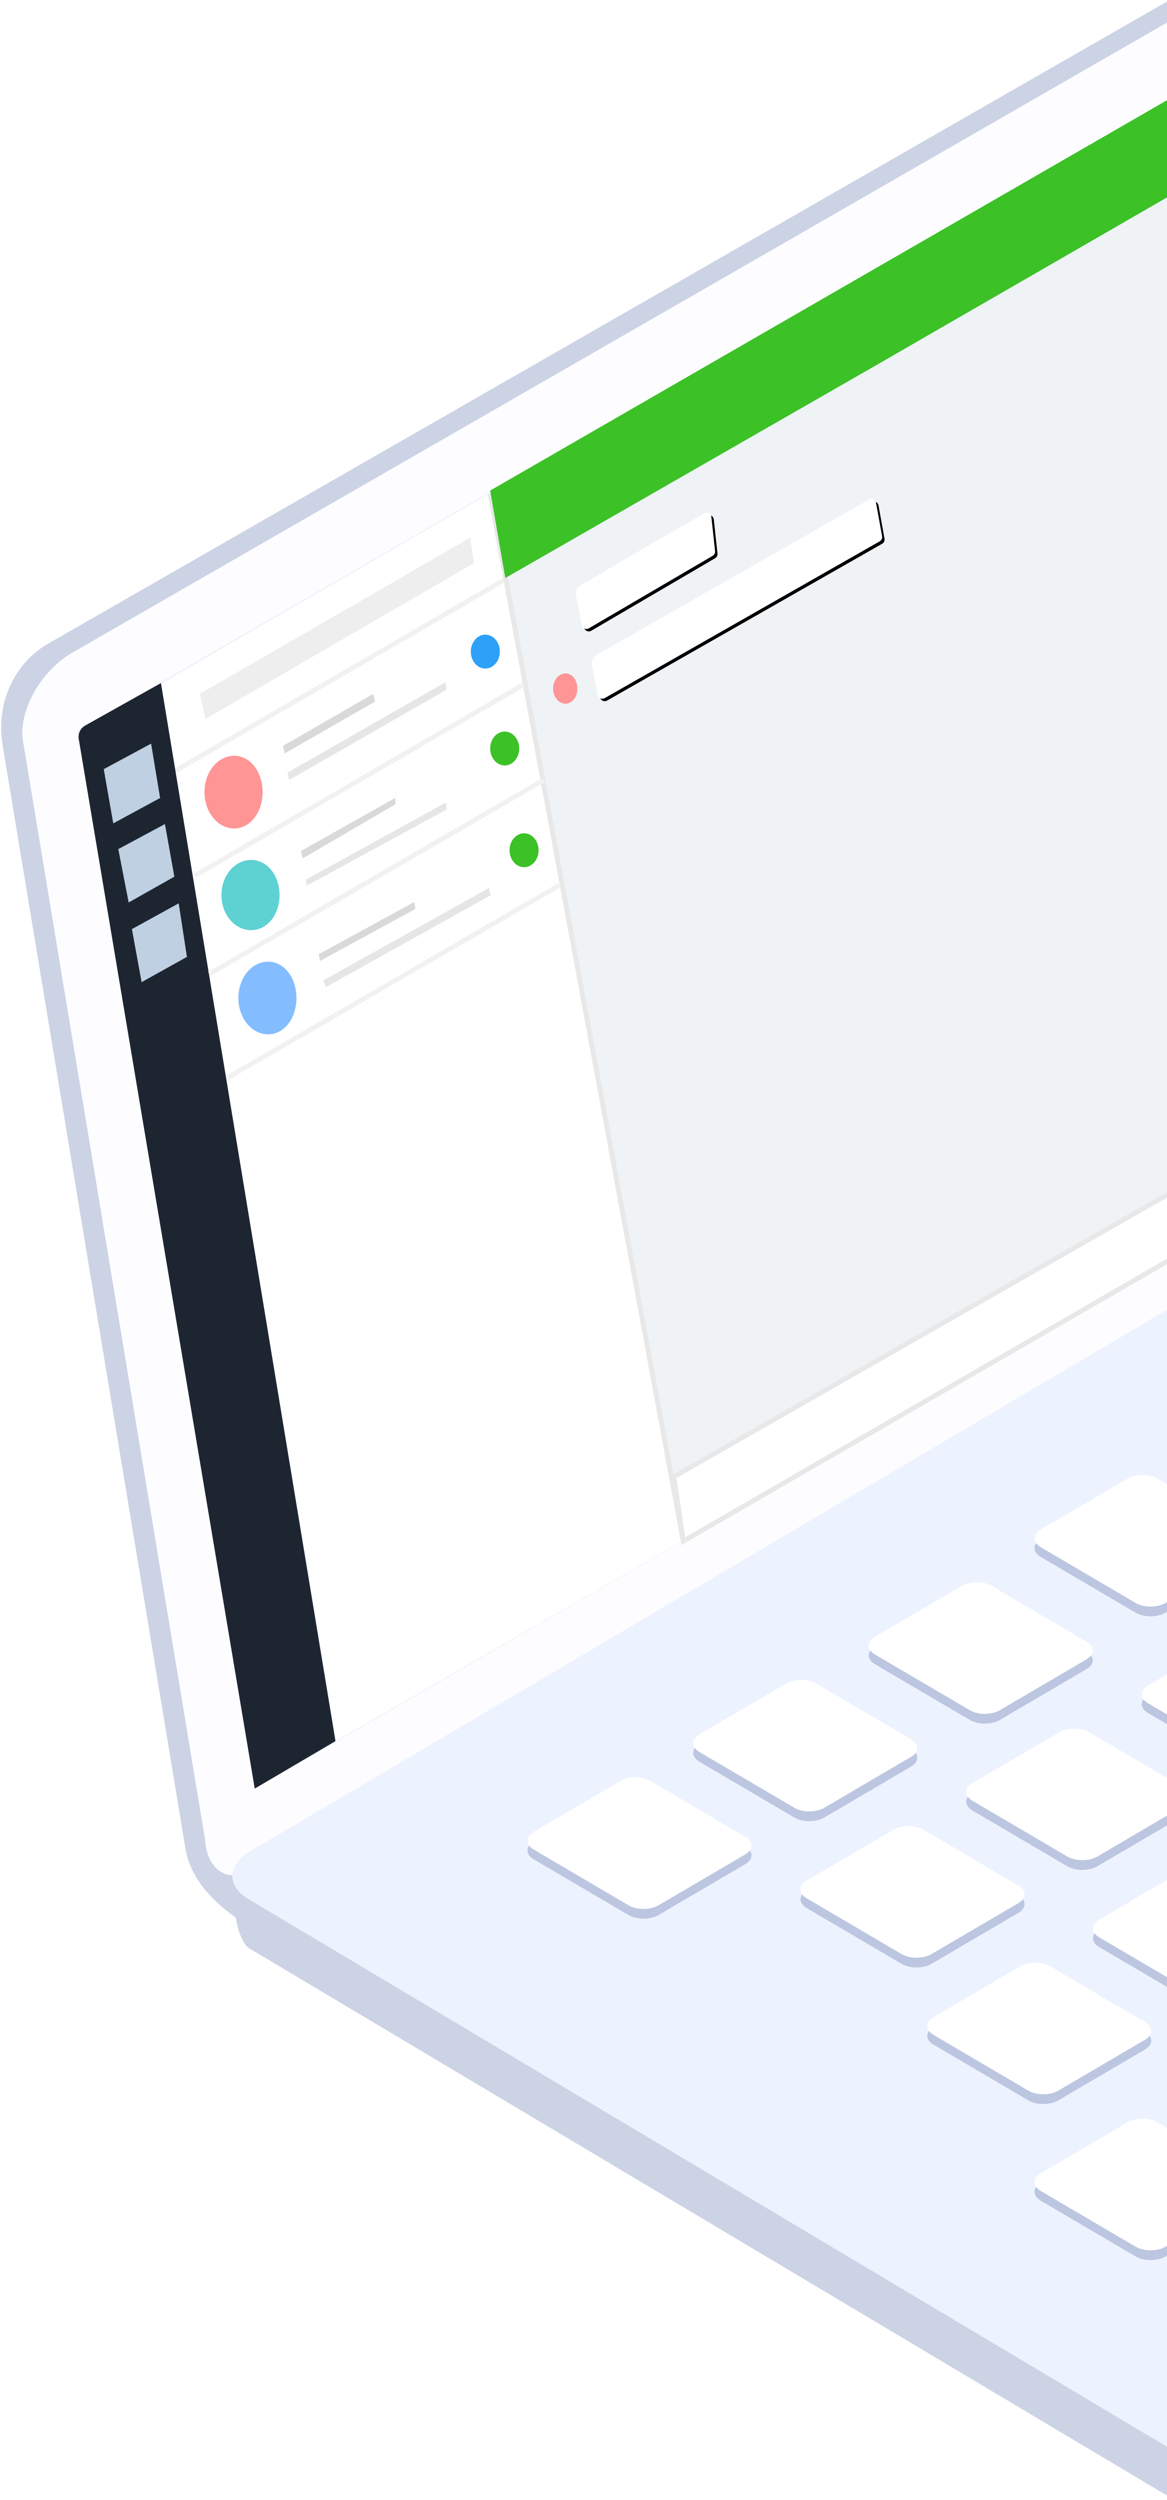 <?xml version="1.0" encoding="UTF-8"?>
<svg width="241px" height="516px" viewBox="0 0 241 516" version="1.1" xmlns="http://www.w3.org/2000/svg" xmlns:xlink="http://www.w3.org/1999/xlink">
    <!-- Generator: Sketch 44 (41411) - http://www.bohemiancoding.com/sketch -->
    <title>Group 3</title>
    <desc>Created with Sketch.</desc>
    <defs>
        <path d="M124.01,191.16 L180.214,159.131 L180.214,159.131 C180.694,158.858 181.304,159.025 181.578,159.505 C181.634,159.603 181.673,159.711 181.693,159.822 L182.935,166.69 L182.935,166.69 C183.011,167.107 182.815,167.527 182.446,167.737 L125.656,200.099 L125.656,200.099 C125.176,200.373 124.565,200.205 124.292,199.726 C124.236,199.629 124.198,199.523 124.177,199.413 L123.034,193.264 L123.034,193.264 C122.878,192.426 123.27,191.582 124.01,191.16 Z" id="path-1"/>
        <filter x="-4.6%" y="-6.7%" width="110.8%" height="115.8%" filterUnits="objectBoundingBox" id="filter-2">
            <feOffset dx="0.5" dy="0.5" in="SourceAlpha" result="shadowOffsetOuter1"/>
            <feGaussianBlur stdDeviation="1" in="shadowOffsetOuter1" result="shadowBlurOuter1"/>
            <feColorMatrix values="0 0 0 0 0   0 0 0 0 0   0 0 0 0 0  0 0 0 0.05 0" type="matrix" in="shadowBlurOuter1"/>
        </filter>
        <path d="M120.707,176.773 L146.183,161.955 L146.183,161.955 C146.66,161.677 147.272,161.839 147.55,162.317 C147.62,162.438 147.664,162.572 147.68,162.712 L148.443,169.755 L148.443,169.755 C148.485,170.147 148.293,170.527 147.953,170.726 L122.377,185.693 L122.377,185.693 C121.9,185.972 121.288,185.812 121.009,185.335 C120.95,185.235 120.91,185.126 120.889,185.013 L119.746,178.867 L119.746,178.867 C119.591,178.036 119.976,177.198 120.707,176.773 Z" id="path-3"/>
        <filter x="-9.5%" y="-11.2%" width="122.5%" height="126.4%" filterUnits="objectBoundingBox" id="filter-4">
            <feOffset dx="0.5" dy="0.5" in="SourceAlpha" result="shadowOffsetOuter1"/>
            <feGaussianBlur stdDeviation="1" in="shadowOffsetOuter1" result="shadowBlurOuter1"/>
            <feColorMatrix values="0 0 0 0 0   0 0 0 0 0   0 0 0 0 0  0 0 0 0.05 0" type="matrix" in="shadowBlurOuter1"/>
        </filter>
    </defs>
    <g id="Page-1" stroke="none" stroke-width="1" fill="none" fill-rule="evenodd">
        <g id="Landing-Page-Copy" transform="translate(-1199, -116)">
            <g id="Group-3" transform="translate(1198.227, 60)">
                <g id="Group-4" transform="translate(1, 0)">
                    <path d="M0.373,210.201 C-1.41,200.102 3.705,192.475 9.278,189.11 L336.277,1.538 C341.452,-1.431 346.379,0.946 347.282,6.844 L382.922,239.729 C383.182,244.168 380.399,249.576 376.673,251.826 L54.085,455.059 C54.085,455.059 39.968,448.861 38.094,437.715 L0.373,210.201 Z" id="Rectangle-Copy-3" fill="#CCD3E5"/>
                    <path d="M146.699,383.84 C146.699,378.287 150.621,371.457 155.454,368.589 L488.244,186.967 C492.388,184.472 503.363,191.212 503.363,191.212 L502.646,428.598 C502.646,434.151 498.724,440.981 493.89,443.849 L165.411,643.509 C165.411,643.509 154.554,637.491 154.509,633.321 L146.699,383.84 Z" id="Rectangle-Copy-2" fill="#CCD3E5" transform="translate(325.031, 414.961) scale(-1, 1) rotate(-119) translate(-325.031, -414.961) "/>
                    <path d="M4.401,208.188 C4.01,201.519 8.824,194.263 14.397,190.898 L339.084,4.111 C344.253,1.137 349.213,3.5 350.16,9.382 L386.95,237.715 C387.209,242.155 384.426,247.562 380.7,249.812 L52.908,441.689 C47.341,445.051 42.512,442.377 42.121,435.701 L4.401,208.188 Z" id="Rectangle" fill="#FDFDFF"/>
                    <path d="M22.089,212.12 C21.834,210.647 22.689,208.86 23.977,208.143 L332.935,36.025 C334.668,35.059 336.327,35.871 336.641,37.832 L368.056,234.299 C368.37,236.263 367.221,238.665 365.509,239.654 L61.524,415.227 C59.368,416.473 57.276,415.49 56.852,413.041 L22.089,212.12 Z" id="Rectangle-2" fill="#FFFFFF"/>
                    <path d="M124.669,179.389 C124.402,177.923 125.249,176.151 126.561,175.433 L183.089,144.483 C184.836,143.527 186.522,144.34 186.855,146.3 L197.089,206.557 C197.255,207.535 196.681,208.723 195.814,209.205 L140.091,240.199 C137.917,241.408 135.794,240.406 135.347,237.953 L124.669,179.389 Z" id="Rectangle-2-Copy-2" fill="#EAA137"/>
                    <path d="M138.79,253.885 C138.508,252.417 139.341,250.637 140.644,249.914 L297.89,162.615 C299.625,161.652 301.319,162.464 301.672,164.42 L307.822,198.505 C307.999,199.483 307.443,200.674 306.571,201.172 L262.527,226.318 L150.126,290.493 C147.971,291.723 145.846,290.748 145.377,288.3 L138.79,253.885 Z" id="Rectangle-2-Copy-3" fill="#26D2FF"/>
                    <path d="M148.972,377.632 C148.972,372.079 152.894,365.249 157.727,362.381 L490.517,180.759 C495.353,177.889 499.273,180.076 499.273,185.617 L504.919,422.39 C504.919,427.943 500.997,434.772 496.163,437.641 L165.537,631.971 C160.702,634.841 156.782,632.655 156.782,627.113 L148.972,377.632 Z" id="Rectangle-Copy" fill="#EDF2FF" transform="translate(326.945, 406.365) scale(-1, 1) rotate(-119) translate(-326.945, -406.365) "/>
                    <g id="Group-2" transform="translate(108.324, 275.708)">
                        <g id="Group" transform="translate(0, 146.971)">
                            <path d="M1.667,17.107 C-0.051,16.098 -0.06,14.469 1.66,13.46 L19.57,2.958 C21.284,1.953 24.06,1.952 25.784,2.965 L45.35,14.459 C47.068,15.468 47.077,17.097 45.357,18.106 L27.447,28.608 C25.733,29.613 22.957,29.614 21.233,28.601 L1.667,17.107 Z" id="Rectangle-4-Copy" fill="#BCC6E0"/>
                            <path d="M1.667,15.094 C-0.051,14.085 -0.06,12.456 1.66,11.447 L19.57,0.944 C21.284,-0.061 24.06,-0.061 25.784,0.952 L45.35,12.445 C47.068,13.454 47.077,15.084 45.357,16.092 L27.447,26.595 C25.733,27.6 22.957,27.6 21.233,26.588 L1.667,15.094 Z" id="Rectangle-4" fill="#FFFFFF"/>
                        </g>
                        <g id="Group-Copy" transform="translate(34.232, 126.838)">
                            <path d="M1.667,17.107 C-0.051,16.098 -0.06,14.469 1.66,13.46 L19.57,2.958 C21.284,1.953 24.06,1.952 25.784,2.965 L45.35,14.459 C47.068,15.468 47.077,17.097 45.357,18.106 L27.447,28.608 C25.733,29.613 22.957,29.614 21.233,28.601 L1.667,17.107 Z" id="Rectangle-4-Copy" fill="#BCC6E0"/>
                            <path d="M1.667,15.094 C-0.051,14.085 -0.06,12.456 1.66,11.447 L19.57,0.944 C21.284,-0.061 24.06,-0.061 25.784,0.952 L45.35,12.445 C47.068,13.454 47.077,15.084 45.357,16.092 L27.447,26.595 C25.733,27.6 22.957,27.6 21.233,26.588 L1.667,15.094 Z" id="Rectangle-4" fill="#FFFFFF"/>
                        </g>
                        <g id="Group-Copy-2" transform="translate(70.479, 106.705)">
                            <path d="M1.667,17.107 C-0.051,16.098 -0.06,14.469 1.66,13.46 L19.57,2.958 C21.284,1.953 24.06,1.952 25.784,2.965 L45.35,14.459 C47.068,15.468 47.077,17.097 45.357,18.106 L27.447,28.608 C25.733,29.613 22.957,29.614 21.233,28.601 L1.667,17.107 Z" id="Rectangle-4-Copy" fill="#BCC6E0"/>
                            <path d="M1.667,15.094 C-0.051,14.085 -0.06,12.456 1.66,11.447 L19.57,0.944 C21.284,-0.061 24.06,-0.061 25.784,0.952 L45.35,12.445 C47.068,13.454 47.077,15.084 45.357,16.092 L27.447,26.595 C25.733,27.6 22.957,27.6 21.233,26.588 L1.667,15.094 Z" id="Rectangle-4" fill="#FFFFFF"/>
                        </g>
                        <g id="Group-Copy-3" transform="translate(104.711, 84.559)">
                            <path d="M1.667,17.107 C-0.051,16.098 -0.06,14.469 1.66,13.46 L19.57,2.958 C21.284,1.953 24.06,1.952 25.784,2.965 L45.35,14.459 C47.068,15.468 47.077,17.097 45.357,18.106 L27.447,28.608 C25.733,29.613 22.957,29.614 21.233,28.601 L1.667,17.107 Z" id="Rectangle-4-Copy" fill="#BCC6E0"/>
                            <path d="M1.667,15.094 C-0.051,14.085 -0.06,12.456 1.66,11.447 L19.57,0.944 C21.284,-0.061 24.06,-0.061 25.784,0.952 L45.35,12.445 C47.068,13.454 47.077,15.084 45.357,16.092 L27.447,26.595 C25.733,27.6 22.957,27.6 21.233,26.588 L1.667,15.094 Z" id="Rectangle-4" fill="#FFFFFF"/>
                        </g>
                        <g id="Group-Copy-22" transform="translate(82.561, 185.224)">
                            <path d="M1.667,17.107 C-0.051,16.098 -0.06,14.469 1.66,13.46 L19.57,2.958 C21.284,1.953 24.06,1.952 25.784,2.965 L45.35,14.459 C47.068,15.468 47.077,17.097 45.357,18.106 L27.447,28.608 C25.733,29.613 22.957,29.614 21.233,28.601 L1.667,17.107 Z" id="Rectangle-4-Copy" fill="#BCC6E0"/>
                            <path d="M1.667,15.094 C-0.051,14.085 -0.06,12.456 1.66,11.447 L19.57,0.944 C21.284,-0.061 24.06,-0.061 25.784,0.952 L45.35,12.445 C47.068,13.454 47.077,15.084 45.357,16.092 L27.447,26.595 C25.733,27.6 22.957,27.6 21.233,26.588 L1.667,15.094 Z" id="Rectangle-4" fill="#FFFFFF"/>
                        </g>
                        <g id="Group-Copy-21" transform="translate(116.793, 165.091)">
                            <path d="M1.667,17.107 C-0.051,16.098 -0.06,14.469 1.66,13.46 L19.57,2.958 C21.284,1.953 24.06,1.952 25.784,2.965 L45.35,14.459 C47.068,15.468 47.077,17.097 45.357,18.106 L27.447,28.608 C25.733,29.613 22.957,29.614 21.233,28.601 L1.667,17.107 Z" id="Rectangle-4-Copy" fill="#BCC6E0"/>
                            <path d="M1.667,15.094 C-0.051,14.085 -0.06,12.456 1.66,11.447 L19.57,0.944 C21.284,-0.061 24.06,-0.061 25.784,0.952 L45.35,12.445 C47.068,13.454 47.077,15.084 45.357,16.092 L27.447,26.595 C25.733,27.6 22.957,27.6 21.233,26.588 L1.667,15.094 Z" id="Rectangle-4" fill="#FFFFFF"/>
                        </g>
                        <g id="Group-Copy-24" transform="translate(104.711, 217.437)">
                            <path d="M1.667,17.107 C-0.051,16.098 -0.06,14.469 1.66,13.46 L19.57,2.958 C21.284,1.953 24.06,1.952 25.784,2.965 L45.35,14.459 C47.068,15.468 47.077,17.097 45.357,18.106 L27.447,28.608 C25.733,29.613 22.957,29.614 21.233,28.601 L1.667,17.107 Z" id="Rectangle-4-Copy" fill="#BCC6E0"/>
                            <path d="M1.667,15.094 C-0.051,14.085 -0.06,12.456 1.66,11.447 L19.57,0.944 C21.284,-0.061 24.06,-0.061 25.784,0.952 L45.35,12.445 C47.068,13.454 47.077,15.084 45.357,16.092 L27.447,26.595 C25.733,27.6 22.957,27.6 21.233,26.588 L1.667,15.094 Z" id="Rectangle-4" fill="#FFFFFF"/>
                        </g>
                        <g id="Group-Copy-11" transform="translate(56.383, 157.038)">
                            <path d="M1.667,17.107 C-0.051,16.098 -0.06,14.469 1.66,13.46 L19.57,2.958 C21.284,1.953 24.06,1.952 25.784,2.965 L45.35,14.459 C47.068,15.468 47.077,17.097 45.357,18.106 L27.447,28.608 C25.733,29.613 22.957,29.614 21.233,28.601 L1.667,17.107 Z" id="Rectangle-4-Copy" fill="#BCC6E0"/>
                            <path d="M1.667,15.094 C-0.051,14.085 -0.06,12.456 1.66,11.447 L19.57,0.944 C21.284,-0.061 24.06,-0.061 25.784,0.952 L45.35,12.445 C47.068,13.454 47.077,15.084 45.357,16.092 L27.447,26.595 C25.733,27.6 22.957,27.6 21.233,26.588 L1.667,15.094 Z" id="Rectangle-4" fill="#FFFFFF"/>
                        </g>
                        <g id="Group-Copy-10" transform="translate(90.615, 136.905)">
                            <path d="M1.667,17.107 C-0.051,16.098 -0.06,14.469 1.66,13.46 L19.57,2.958 C21.284,1.953 24.06,1.952 25.784,2.965 L45.35,14.459 C47.068,15.468 47.077,17.097 45.357,18.106 L27.447,28.608 C25.733,29.613 22.957,29.614 21.233,28.601 L1.667,17.107 Z" id="Rectangle-4-Copy" fill="#BCC6E0"/>
                            <path d="M1.667,15.094 C-0.051,14.085 -0.06,12.456 1.66,11.447 L19.57,0.944 C21.284,-0.061 24.06,-0.061 25.784,0.952 L45.35,12.445 C47.068,13.454 47.077,15.084 45.357,16.092 L27.447,26.595 C25.733,27.6 22.957,27.6 21.233,26.588 L1.667,15.094 Z" id="Rectangle-4" fill="#FFFFFF"/>
                        </g>
                        <g id="Group-Copy-9" transform="translate(126.861, 116.772)">
                            <path d="M1.667,17.107 C-0.051,16.098 -0.06,14.469 1.66,13.46 L19.57,2.958 C21.284,1.953 24.06,1.952 25.784,2.965 L45.35,14.459 C47.068,15.468 47.077,17.097 45.357,18.106 L27.447,28.608 C25.733,29.613 22.957,29.614 21.233,28.601 L1.667,17.107 Z" id="Rectangle-4-Copy" fill="#BCC6E0"/>
                            <path d="M1.667,15.094 C-0.051,14.085 -0.06,12.456 1.66,11.447 L19.57,0.944 C21.284,-0.061 24.06,-0.061 25.784,0.952 L45.35,12.445 C47.068,13.454 47.077,15.084 45.357,16.092 L27.447,26.595 C25.733,27.6 22.957,27.6 21.233,26.588 L1.667,15.094 Z" id="Rectangle-4" fill="#FFFFFF"/>
                        </g>
                    </g>
                    <polygon id="Path" fill="#EFF3F6" points="15.779 206.699 52.421 425.232 377.785 237 342.785 18"/>
                    <polygon id="Path-5" fill="#FFFFFF" points="141.061 373.82 69.168 415.328 42.173 252.487 33 197.152 100.628 158"/>
                    <polygon id="Line" stroke="#E8E8E8" stroke-linecap="square" points="140.867 374.09 101 158 108.005 195.967"/>
                    <polygon id="Path-2" fill="#3CC127" points="104.126 175.304 181.44 130.969 300.419 62.352 297.476 44 101 157.259"/>
                    <path d="M103.405,176 L36,215.087" id="Line" stroke="#F1F1F1" stroke-linecap="square"/>
                    <path d="M17.381,205.751 L33.012,197 L69.051,415.386 L52.378,425.183 L16.037,208.553 L16.037,208.553 C15.849,207.429 16.387,206.308 17.381,205.751 Z" id="Rectangle-2-Copy" fill="#1D2531"/>
                    <polygon id="Path-6" fill="#EEEEEE" points="41.07 199.197 42.179 204.415 97.671 172.221 96.853 167"/>
                    <path d="M40,236.763 L107.933,197.283" id="Path-7" stroke="#F1F1F1"/>
                    <path d="M48.123,227 C51.504,227 54,223.642 54,219.5 C54,215.358 51.504,212 48.123,212 C44.741,212 42,215.358 42,219.5 C42,223.642 44.741,227 48.123,227 Z" id="Oval-2" fill="#FF9595"/>
                    <path d="M116.551,201.25 C117.96,201.25 119,199.851 119,198.125 C119,196.399 117.96,195 116.551,195 C115.142,195 114,196.399 114,198.125 C114,199.851 115.142,201.25 116.551,201.25 Z" id="Oval-2" fill="#FF9595"/>
                    <ellipse id="Oval-3" fill="#2DA1F8" cx="100" cy="190.5" rx="3" ry="3.5"/>
                    <polygon id="Path-8" fill="#D9D9D9" points="58.218 209.962 76.828 199.234 77.225 200.81 58.546 211.527"/>
                    <polygon id="Path-8" fill="#E6E6E6" points="59.147 215.473 91.755 196.82 91.978 198.379 59.45 217.018"/>
                    <path d="M43,257.038 L112.059,217" id="Path-7" stroke="#F1F1F1"/>
                    <path d="M51.623,248 C55.004,248 57.5,244.754 57.5,240.75 C57.5,236.746 55.004,233.5 51.623,233.5 C48.241,233.5 45.5,236.746 45.5,240.75 C45.5,244.754 48.241,248 51.623,248 Z" id="Oval-2" fill="#5ED1D2"/>
                    <ellipse id="Oval-3" fill="#3CC127" cx="104" cy="210.5" rx="3" ry="3.5"/>
                    <polygon id="Path-8" fill="#D9D9D9" points="61.916 231.673 81.442 220.667 81.442 222.002 62.282 233.179"/>
                    <polygon id="Path-8" fill="#E6E6E6" points="62.924 237.581 91.84 221.644 92.056 223.061 63.153 238.795"/>
                    <g id="Card-3" transform="translate(46, 228)">
                        <path d="M9.123,41.5 C12.504,41.5 15,38.142 15,34 C15,29.858 12.504,26.5 9.123,26.5 C5.741,26.5 3,29.858 3,34 C3,38.142 5.741,41.5 9.123,41.5 Z" id="Oval-2" fill="#84BDFF"/>
                        <path d="M0.676,50.502 L69.31,10.718" id="Path-7" stroke="#F1F1F1"/>
                        <ellipse id="Oval-3" fill="#3CC127" cx="62" cy="3.5" rx="3" ry="3.5"/>
                        <polygon id="Path-8" fill="#D9D9D9" points="19.584 24.966 39.334 14.179 39.534 15.627 19.843 26.357"/>
                        <polygon id="Path-8" fill="#E6E6E6" points="20.523 30.381 54.747 11.282 55.115 12.79 21.064 31.74"/>
                    </g>
                    <polygon id="Path" fill="#BFD0E2" points="21.2 214.763 30.976 209.496 32.837 220.714 23.162 225.956"/>
                    <polygon id="Path" fill="#BFD0E2" points="24.2 231.267 33.831 226.095 35.779 236.955 26.345 242.283"/>
                    <polygon id="Path" fill="#BFD0E2" points="27.014 247.779 36.676 242.46 38.376 253.517 29.015 258.729"/>
                    <polygon id="Path-11" stroke="#E8E8E8" fill="#FFFFFF" points="138.952 360.808 332.938 249.992 334.779 262.031 140.874 374.125"/>
                </g>
                <g id="Card-2" transform="translate(44, 207)"/>
                <g id="Path-10">
                    <use fill="black" fill-opacity="1" filter="url(#filter-2)" xlink:href="#path-1"/>
                    <use fill="#FFFFFF" fill-rule="evenodd" xlink:href="#path-1"/>
                </g>
                <g id="Path-10">
                    <use fill="black" fill-opacity="1" filter="url(#filter-4)" xlink:href="#path-3"/>
                    <use fill="#FFFFFF" fill-rule="evenodd" xlink:href="#path-3"/>
                </g>
            </g>
        </g>
    </g>
</svg>